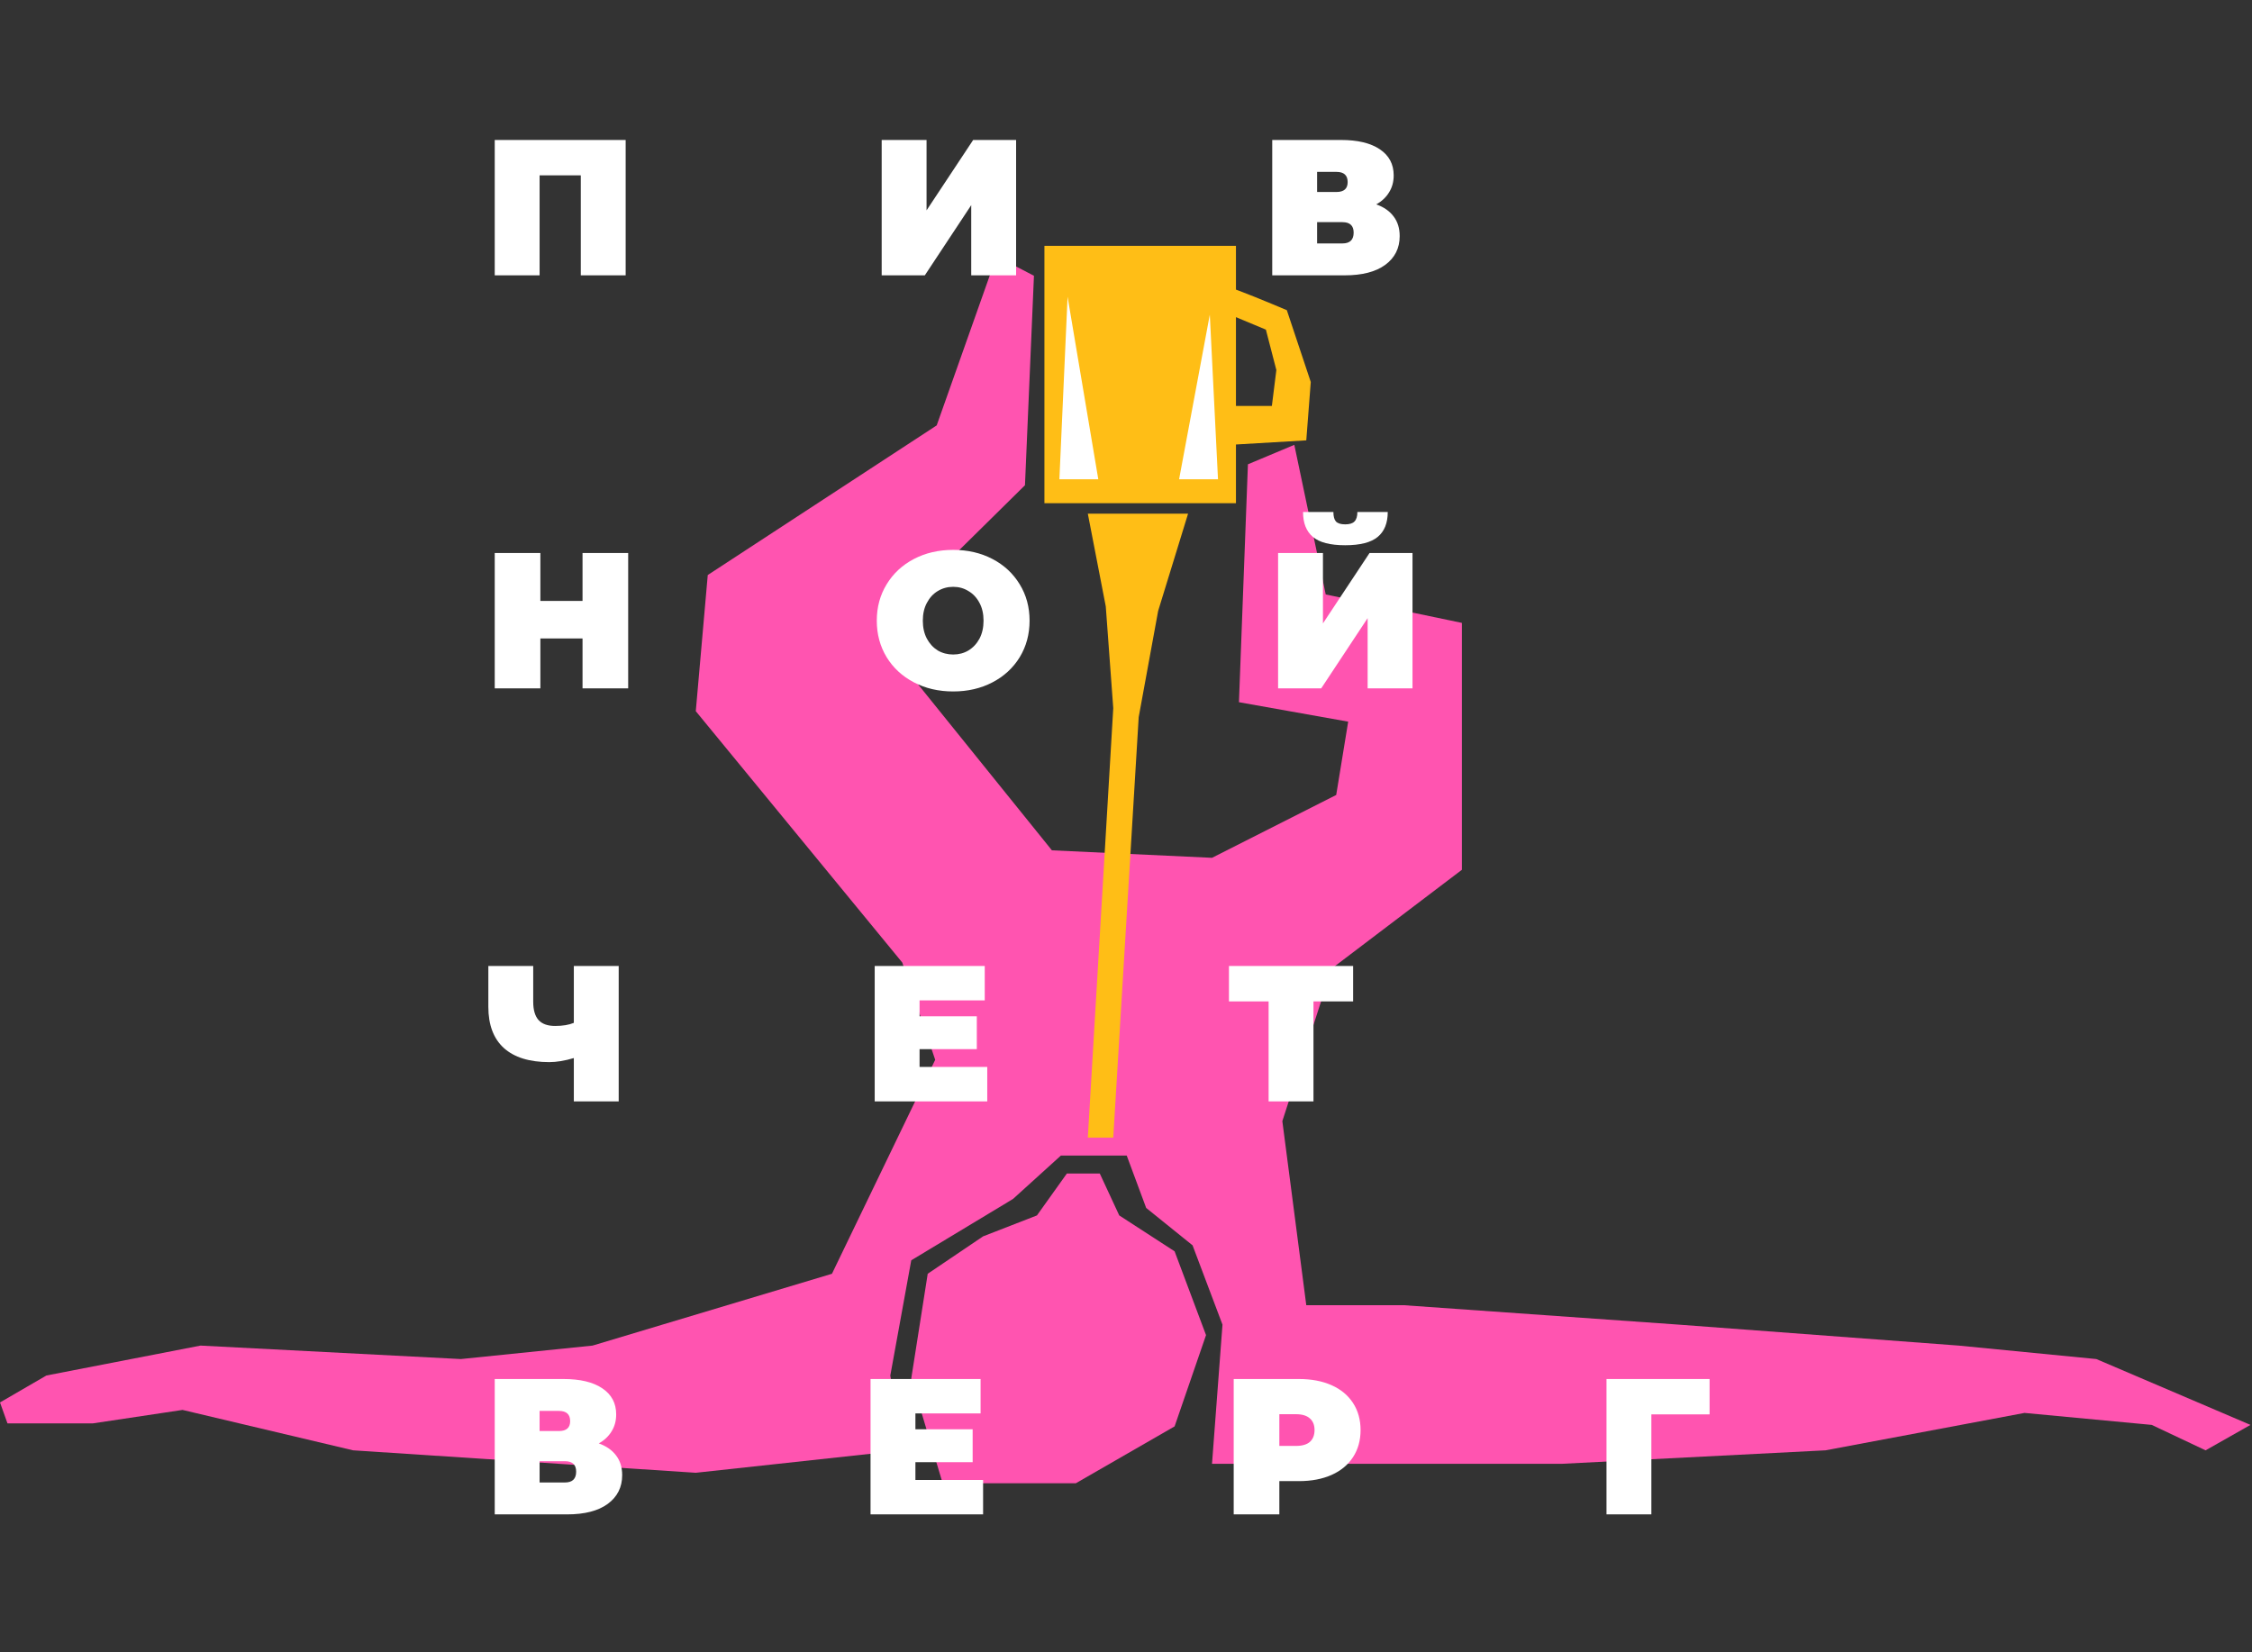 <svg width="687" height="504" viewBox="0 0 687 504" fill="none" xmlns="http://www.w3.org/2000/svg">
  <rect x="0" y="0" width="687" height="504" fill="#333333" stroke="none"/>
  <path
    d="M283.011 388.594L277.99 420.547L287.576 452.5H328.201L358.328 435.154L367.914 407.31L358.328 381.747L341.439 370.792L335.505 358.011H325.462L316.333 370.792L299.9 377.183L283.011 388.594Z"
    fill="#FF54B0"/>
  <path
    d="M391.194 342.034L398.498 398.18H428.168L512.158 404.114L597.518 410.505L639.513 414.613L686.53 434.698L672.836 442.458L656.403 434.698L617.603 431.046L556.892 442.458L476.554 446.566H369.74L372.935 404.114L363.806 379.921L349.655 368.51L343.721 352.533H323.637L309.03 365.771L277.99 384.486L271.599 419.634L275.251 442.458L212.258 449.305L107.727 442.458L55.689 430.133L28.301 434.241H2.282L0 427.851L14.15 419.634L61.167 410.505L140.592 414.613L180.762 410.505L253.797 388.594L285.293 323.319L275.251 293.649L212.258 216.962L215.91 175.423L285.75 129.776L304.008 78.195L315.42 84.129L312.681 148.035L278.903 181.357L275.251 202.811L320.898 259.414L369.74 261.696L407.627 242.524L411.279 220.157L377.956 214.223L380.695 141.645L394.846 135.71L404.432 181.357L445.97 190.03V265.348L406.258 295.475L391.194 342.034Z"
    fill="#FF54B0"/>
  <rect x="318.615" y="75" width="58.428" height="78.513" fill="#FFBE16"/>
  <path
    d="M337.331 185.009L331.853 156.708H362.436L353.307 186.379L347.373 218.788L339.613 347.056H331.853L339.613 216.049L337.331 185.009Z"
    fill="#FFBE16"/>
  <path d="M325.679 90.52L335.048 146.209H323.18L325.679 90.52Z" fill="white"/>
  <path d="M369.067 95.998L359.698 146.209H371.566L369.067 95.998Z" fill="white"/>
  <path
    d="M392.563 94.628C387.542 92.498 377.044 88.146 375.218 87.781V95.998L386.173 100.562L389.368 112.887L387.999 123.842H375.218V135.71L398.498 134.341L399.867 116.539L392.563 94.628Z"
    fill="#FFBE16"/>
  <path
    d="M190.866 42.7V84H177.178V53.497H164.611V84H150.923V42.7H190.866ZM268.969 42.7H282.657V64.176L296.876 42.7H309.974V84H296.286V62.583L282.126 84H268.969V42.7ZM419.852 62.347C422.172 63.173 423.942 64.412 425.162 66.064C426.381 67.677 426.991 69.663 426.991 72.023C426.991 75.72 425.516 78.651 422.566 80.814C419.655 82.938 415.525 84 410.176 84H388.11V42.7H409.055C414.168 42.7 418.121 43.644 420.914 45.532C423.746 47.42 425.162 50.075 425.162 53.497C425.162 55.464 424.69 57.194 423.746 58.689C422.841 60.184 421.543 61.403 419.852 62.347ZM401.798 58.571H407.698C409.979 58.571 411.12 57.568 411.12 55.562C411.12 53.477 409.979 52.435 407.698 52.435H401.798V58.571ZM409.527 74.265C411.808 74.265 412.949 73.164 412.949 70.961C412.949 68.837 411.808 67.775 409.527 67.775H401.798V74.265H409.527ZM191.633 168.7V210H177.709V194.778H164.847V210H150.923V168.7H164.847V183.332H177.709V168.7H191.633ZM290.78 210.944C286.335 210.944 282.343 210.02 278.803 208.171C275.263 206.322 272.49 203.766 270.484 200.501C268.478 197.197 267.475 193.48 267.475 189.35C267.475 185.22 268.478 181.523 270.484 178.258C272.49 174.954 275.263 172.378 278.803 170.529C282.343 168.68 286.335 167.756 290.78 167.756C295.224 167.756 299.217 168.68 302.757 170.529C306.297 172.378 309.07 174.954 311.076 178.258C313.082 181.523 314.085 185.22 314.085 189.35C314.085 193.48 313.082 197.197 311.076 200.501C309.07 203.766 306.297 206.322 302.757 208.171C299.217 210.02 295.224 210.944 290.78 210.944ZM290.78 199.675C292.51 199.675 294.064 199.262 295.441 198.436C296.857 197.571 297.978 196.371 298.804 194.837C299.63 193.264 300.043 191.435 300.043 189.35C300.043 187.265 299.63 185.456 298.804 183.922C297.978 182.349 296.857 181.149 295.441 180.323C294.064 179.458 292.51 179.025 290.78 179.025C289.049 179.025 287.476 179.458 286.06 180.323C284.683 181.149 283.582 182.349 282.756 183.922C281.93 185.456 281.517 187.265 281.517 189.35C281.517 191.435 281.93 193.264 282.756 194.837C283.582 196.371 284.683 197.571 286.06 198.436C287.476 199.262 289.049 199.675 290.78 199.675ZM389.896 168.7H403.584V190.176L417.803 168.7H430.901V210H417.213V188.583L403.053 210H389.896V168.7ZM410.369 166.34C405.806 166.34 402.522 165.494 400.516 163.803C398.51 162.112 397.507 159.575 397.507 156.192H406.77C406.77 157.529 407.025 158.493 407.537 159.083C408.087 159.673 409.031 159.968 410.369 159.968C411.706 159.968 412.65 159.673 413.201 159.083C413.791 158.493 414.086 157.529 414.086 156.192H423.349C423.349 159.575 422.326 162.112 420.281 163.803C418.235 165.494 414.931 166.34 410.369 166.34ZM188.742 294.7V336H175.054V322.784C172.3 323.61 169.803 324.023 167.561 324.023C161.503 324.023 156.882 322.587 153.696 319.716C150.549 316.845 148.976 312.656 148.976 307.149V294.7H162.664V305.615C162.664 308.132 163.214 310.001 164.316 311.22C165.417 312.4 167.089 312.99 169.331 312.99C171.651 312.99 173.559 312.675 175.054 312.046V294.7H188.742ZM301.175 325.498V336H266.837V294.7H300.408V305.202H280.525V310.04H297.989V320.07H280.525V325.498H301.175ZM412.787 305.497H400.692V336H387.004V305.497H374.909V294.7H412.787V305.497ZM182.665 440.347C184.985 441.173 186.755 442.412 187.975 444.064C189.194 445.677 189.804 447.663 189.804 450.023C189.804 453.72 188.329 456.651 185.379 458.814C182.468 460.938 178.338 462 172.989 462H150.923V420.7H171.868C176.981 420.7 180.934 421.644 183.727 423.532C186.559 425.42 187.975 428.075 187.975 431.497C187.975 433.464 187.503 435.194 186.559 436.689C185.654 438.184 184.356 439.403 182.665 440.347ZM164.611 436.571H170.511C172.792 436.571 173.933 435.568 173.933 433.562C173.933 431.477 172.792 430.435 170.511 430.435H164.611V436.571ZM172.34 452.265C174.621 452.265 175.762 451.164 175.762 448.961C175.762 446.837 174.621 445.775 172.34 445.775H164.611V452.265H172.34ZM299.907 451.498V462H265.569V420.7H299.14V431.202H279.257V436.04H296.721V446.07H279.257V451.498H299.907ZM396.239 420.7C400.054 420.7 403.378 421.329 406.21 422.588C409.042 423.847 411.225 425.656 412.759 428.016C414.293 430.376 415.06 433.129 415.06 436.276C415.06 439.423 414.293 442.176 412.759 444.536C411.225 446.896 409.042 448.705 406.21 449.964C403.378 451.223 400.054 451.852 396.239 451.852H390.28V462H376.356V420.7H396.239ZM395.354 441.114C397.242 441.114 398.658 440.701 399.602 439.875C400.546 439.01 401.018 437.81 401.018 436.276C401.018 434.742 400.546 433.562 399.602 432.736C398.658 431.871 397.242 431.438 395.354 431.438H390.28V441.114H395.354ZM521.528 431.497H503.769V462H490.081V420.7H521.528V431.497Z"
    fill="white"/>
</svg>
